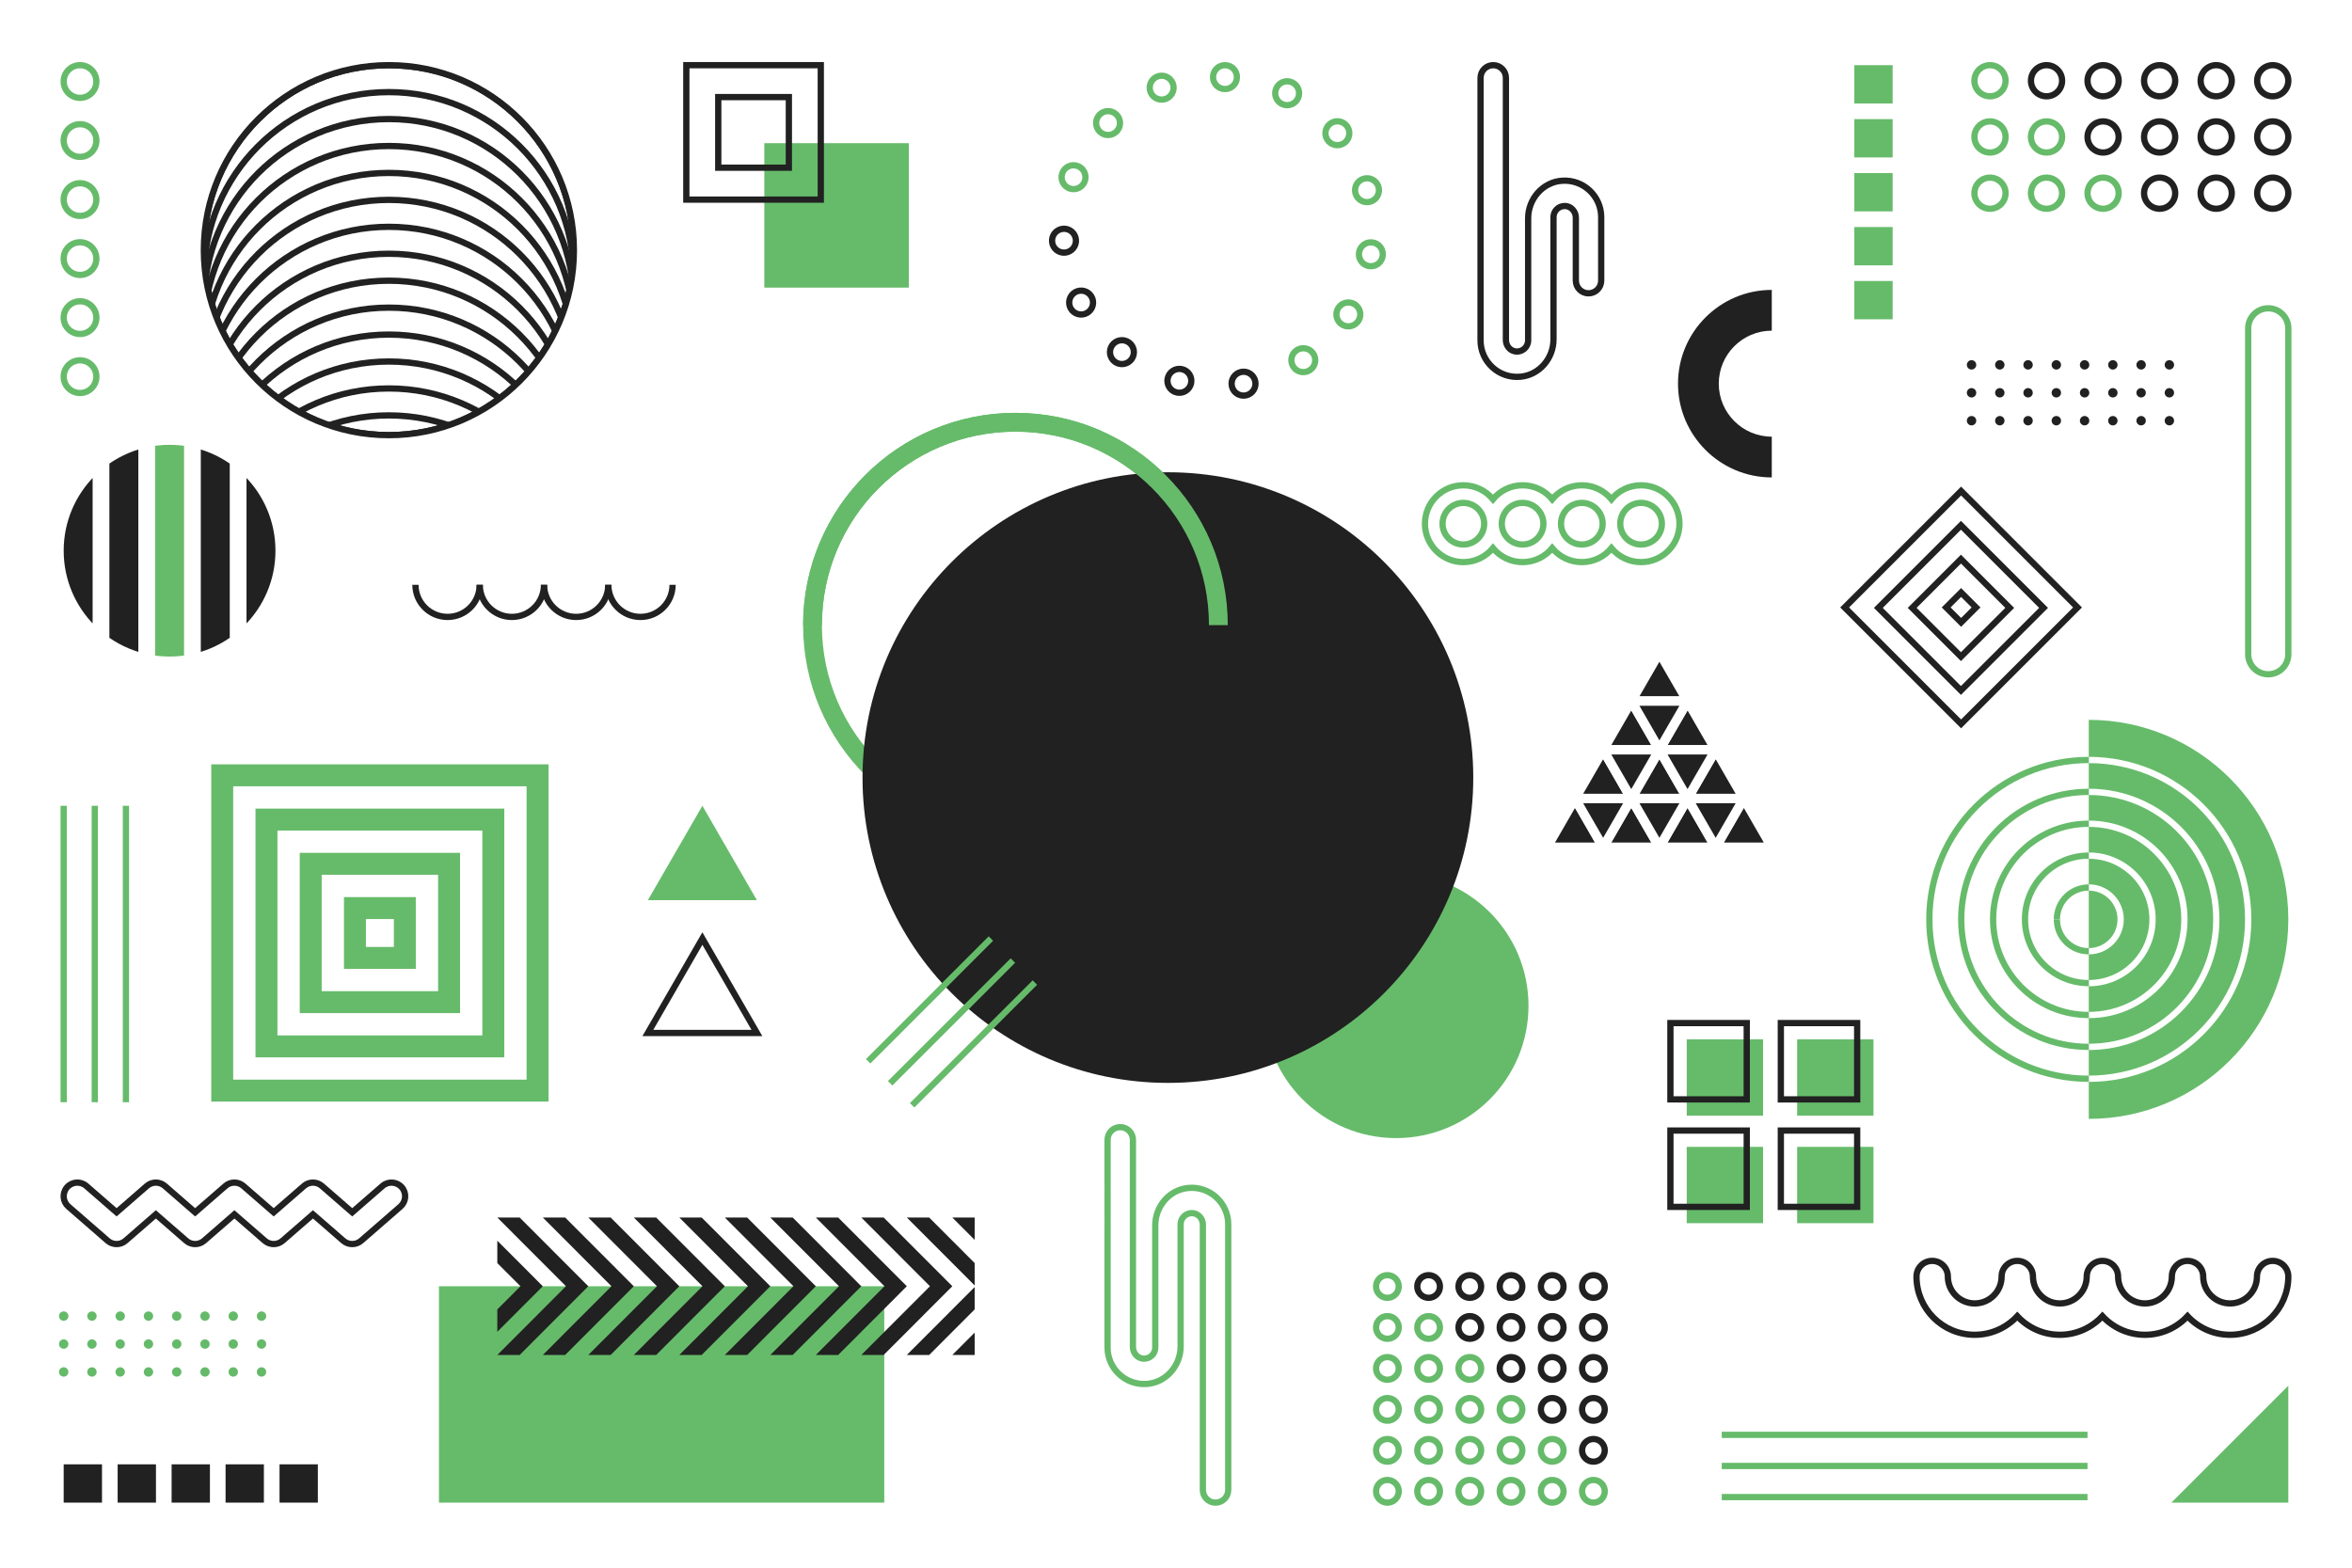 <?xml version="1.0" encoding="utf-8"?>
<!-- Generator: Adobe Illustrator 27.5.0, SVG Export Plug-In . SVG Version: 6.00 Build 0)  -->
<svg version="1.1" id="BACKGROUND" xmlns="http://www.w3.org/2000/svg" xmlns:xlink="http://www.w3.org/1999/xlink" x="0px" y="0px"
	 viewBox="0 0 750 500" style="enable-background:new 0 0 750 500;" xml:space="preserve">
<g>
	<rect style="fill:#FFFFFF;" width="750" height="500"/>
	<g>
		<path style="fill:none;stroke:#212121;stroke-width:2;stroke-miterlimit:10;" d="M37.183,396.783c-1.02,0-2.04-0.357-2.86-1.07
			l-12.52-10.893c-1.816-1.579-2.007-4.332-0.427-6.147c1.58-1.815,4.332-2.006,6.147-0.427l9.66,8.405l9.661-8.405
			c1.64-1.426,4.08-1.426,5.72,0l9.662,8.405l9.663-8.405c1.64-1.426,4.08-1.426,5.719,0l9.663,8.406l9.663-8.406
			c1.639-1.426,4.079-1.427,5.719,0l9.665,8.406l9.665-8.406c1.815-1.579,4.568-1.388,6.147,0.428
			c1.579,1.815,1.388,4.568-0.428,6.147l-12.524,10.893c-1.64,1.426-4.08,1.426-5.719,0l-9.664-8.406l-9.663,8.406
			c-1.64,1.426-4.08,1.426-5.719,0l-9.663-8.405l-9.663,8.405c-1.64,1.427-4.08,1.427-5.72,0l-9.662-8.405l-9.661,8.405
			C39.224,396.426,38.203,396.783,37.183,396.783z"/>
	</g>
	<path style="fill:none;stroke:#66BB6A;stroke-width:2;stroke-miterlimit:10;" d="M523.299,154.776
		c-3.797,0-7.195,1.736-9.444,4.456c-2.249-2.72-5.648-4.456-9.444-4.456c-3.797,0-7.195,1.736-9.444,4.456
		c-2.249-2.72-5.647-4.456-9.444-4.456c-3.797,0-7.195,1.736-9.444,4.456c-2.249-2.72-5.648-4.456-9.444-4.456
		c-6.755,0-12.251,5.496-12.251,12.251s5.496,12.251,12.251,12.251c3.797,0,7.195-1.736,9.444-4.456
		c2.249,2.72,5.648,4.456,9.444,4.456c3.797,0,7.195-1.736,9.444-4.456c2.249,2.72,5.648,4.456,9.444,4.456
		c3.797,0,7.195-1.736,9.444-4.456c2.249,2.72,5.647,4.456,9.444,4.456c6.755,0,12.251-5.496,12.251-12.251
		S530.055,154.776,523.299,154.776z M466.634,173.665c-3.66,0-6.638-2.978-6.638-6.638c0-3.66,2.978-6.638,6.638-6.638
		s6.638,2.978,6.638,6.638C473.272,170.687,470.294,173.665,466.634,173.665z M485.523,173.665c-3.66,0-6.638-2.978-6.638-6.638
		c0-3.66,2.978-6.638,6.638-6.638c3.66,0,6.638,2.978,6.638,6.638C492.16,170.687,489.183,173.665,485.523,173.665z
		 M504.411,173.665c-3.66,0-6.638-2.978-6.638-6.638c0-3.66,2.978-6.638,6.638-6.638c3.66,0,6.638,2.978,6.638,6.638
		C511.049,170.687,508.071,173.665,504.411,173.665z M523.299,173.665c-3.66,0-6.638-2.978-6.638-6.638
		c0-3.66,2.978-6.638,6.638-6.638c3.66,0,6.638,2.978,6.638,6.638C529.937,170.687,526.96,173.665,523.299,173.665z"/>
	<g>
		<g>
			<defs>
				<circle id="SVGID_1_" cx="124.003" cy="79.785" r="59"/>
			</defs>
			<clipPath id="SVGID_00000172399963230478114860000011059788981667474820_">
				<use xlink:href="#SVGID_1_"  style="overflow:visible;"/>
			</clipPath>
			<g style="clip-path:url(#SVGID_00000172399963230478114860000011059788981667474820_);">
				
					<circle style="fill:none;stroke:#212121;stroke-width:2;stroke-linecap:round;stroke-linejoin:round;stroke-miterlimit:10;" cx="124.003" cy="79.785" r="59"/>
				
					<circle style="fill:none;stroke:#212121;stroke-width:2;stroke-linecap:round;stroke-linejoin:round;stroke-miterlimit:10;" cx="124.003" cy="88.377" r="59"/>
				
					<circle style="fill:none;stroke:#212121;stroke-width:2;stroke-linecap:round;stroke-linejoin:round;stroke-miterlimit:10;" cx="124.003" cy="96.969" r="59"/>
				
					<circle style="fill:none;stroke:#212121;stroke-width:2;stroke-linecap:round;stroke-linejoin:round;stroke-miterlimit:10;" cx="124.003" cy="105.562" r="59"/>
				
					<circle style="fill:none;stroke:#212121;stroke-width:2;stroke-linecap:round;stroke-linejoin:round;stroke-miterlimit:10;" cx="124.003" cy="114.154" r="59"/>
				
					<circle style="fill:none;stroke:#212121;stroke-width:2;stroke-linecap:round;stroke-linejoin:round;stroke-miterlimit:10;" cx="124.003" cy="122.746" r="59"/>
				
					<circle style="fill:none;stroke:#212121;stroke-width:2;stroke-linecap:round;stroke-linejoin:round;stroke-miterlimit:10;" cx="124.003" cy="131.338" r="59"/>
				
					<circle style="fill:none;stroke:#212121;stroke-width:2;stroke-linecap:round;stroke-linejoin:round;stroke-miterlimit:10;" cx="124.003" cy="139.93" r="59"/>
				
					<circle style="fill:none;stroke:#212121;stroke-width:2;stroke-linecap:round;stroke-linejoin:round;stroke-miterlimit:10;" cx="124.003" cy="148.523" r="59"/>
				
					<circle style="fill:none;stroke:#212121;stroke-width:2;stroke-linecap:round;stroke-linejoin:round;stroke-miterlimit:10;" cx="124.003" cy="157.115" r="59"/>
				
					<circle style="fill:none;stroke:#212121;stroke-width:2;stroke-linecap:round;stroke-linejoin:round;stroke-miterlimit:10;" cx="124.003" cy="165.707" r="59"/>
				
					<circle style="fill:none;stroke:#212121;stroke-width:2;stroke-linecap:round;stroke-linejoin:round;stroke-miterlimit:10;" cx="124.003" cy="174.299" r="59"/>
				
					<circle style="fill:none;stroke:#212121;stroke-width:2;stroke-linecap:round;stroke-linejoin:round;stroke-miterlimit:10;" cx="124.003" cy="182.891" r="59"/>
				
					<circle style="fill:none;stroke:#212121;stroke-width:2;stroke-linecap:round;stroke-linejoin:round;stroke-miterlimit:10;" cx="124.003" cy="191.483" r="59"/>
			</g>
		</g>
		
			<circle style="fill:none;stroke:#212121;stroke-width:2;stroke-linecap:round;stroke-linejoin:round;stroke-miterlimit:10;" cx="124.003" cy="79.785" r="59"/>
	</g>
	<g>
		<path style="fill:#66BB6A;" d="M666.06,229.59v127.268c35.144,0,63.634-28.49,63.634-63.634S701.204,229.59,666.06,229.59z"/>
		<g>
			<g>
				<path style="fill:none;stroke:#FFFFFF;stroke-width:2;stroke-miterlimit:10;" d="M666.06,344.06
					c28.099,0,50.836-22.737,50.836-50.836s-22.737-50.836-50.836-50.836"/>
				<path style="fill:none;stroke:#66BB6A;stroke-width:2;stroke-miterlimit:10;" d="M666.06,242.387
					c-28.099,0-50.836,22.737-50.836,50.836s22.737,50.836,50.836,50.836"/>
				<path style="fill:none;stroke:#FFFFFF;stroke-width:2;stroke-miterlimit:10;" d="M666.06,252.555
					c22.479,0,40.669,18.19,40.669,40.669c0,22.479-18.19,40.669-40.669,40.669"/>
				<path style="fill:none;stroke:#66BB6A;stroke-width:2;stroke-miterlimit:10;" d="M666.06,333.893
					c-22.479,0-40.669-18.19-40.669-40.669c0-22.479,18.19-40.669,40.669-40.669"/>
				<path style="fill:none;stroke:#FFFFFF;stroke-width:2;stroke-miterlimit:10;" d="M666.06,323.725
					c16.859,0,30.502-13.642,30.502-30.502s-13.642-30.502-30.502-30.502"/>
				<path style="fill:none;stroke:#66BB6A;stroke-width:2;stroke-miterlimit:10;" d="M666.06,262.722
					c-16.859,0-30.502,13.642-30.502,30.502s13.642,30.502,30.502,30.502"/>
				<path style="fill:none;stroke:#FFFFFF;stroke-width:2;stroke-miterlimit:10;" d="M666.06,272.889
					c11.24,0,20.334,9.095,20.334,20.335s-9.095,20.335-20.334,20.335"/>
				<path style="fill:none;stroke:#66BB6A;stroke-width:2;stroke-miterlimit:10;" d="M666.06,313.558
					c-11.24,0-20.335-9.095-20.335-20.335s9.095-20.335,20.335-20.335"/>
				<path style="fill:none;stroke:#FFFFFF;stroke-width:2;stroke-miterlimit:10;" d="M666.06,303.391
					c5.62,0,10.167-4.547,10.167-10.167c0-5.62-4.547-10.167-10.167-10.167"/>
				<path style="fill:none;stroke:#66BB6A;stroke-width:2;stroke-miterlimit:10;" d="M655.893,293.224
					c0,5.62,4.547,10.167,10.167,10.167"/>
				<path style="fill:none;stroke:#66BB6A;stroke-width:2;stroke-miterlimit:10;" d="M666.06,283.056
					c-5.62,0-10.167,4.548-10.167,10.167"/>
			</g>
		</g>
	</g>
	<g>
		<circle style="fill:#66BB6A;" cx="445.193" cy="320.778" r="42.209"/>
		<circle style="fill:none;stroke:#66BB6A;stroke-width:6;stroke-miterlimit:10;" cx="323.798" cy="199.383" r="64.712"/>
		<circle style="fill:#212121;" cx="372.415" cy="248" r="97.378"/>
		<path style="fill:none;stroke:#66BB6A;stroke-width:6;stroke-miterlimit:10;" d="M259.086,199.383
			c0-35.739,28.972-64.712,64.712-64.712s64.712,28.972,64.712,64.712"/>
	</g>
	<g>
		<g>
			<path style="fill:none;stroke:#66BB6A;stroke-width:2;stroke-miterlimit:10;" d="M413.924,31.285
				c-0.856,1.922-3.108,2.786-5.03,1.931c-1.922-0.856-2.786-3.108-1.931-5.03c0.856-1.922,3.108-2.786,5.03-1.931
				C413.915,27.111,414.78,29.362,413.924,31.285z"/>
		</g>
		<g>
			<path style="fill:none;stroke:#66BB6A;stroke-width:2;stroke-miterlimit:10;" d="M429.01,45.324
				c-1.564,1.408-3.972,1.282-5.38-0.282c-1.408-1.564-1.282-3.972,0.282-5.38c1.564-1.408,3.973-1.282,5.38,0.282
				C430.7,41.508,430.574,43.916,429.01,45.324z"/>
		</g>
		<g>
			<path style="fill:none;stroke:#66BB6A;stroke-width:2;stroke-miterlimit:10;" d="M437.082,64.286
				c-2.001,0.65-4.15-0.445-4.8-2.446c-0.65-2.001,0.445-4.15,2.446-4.8c2.001-0.65,4.15,0.445,4.8,2.446
				C440.178,61.487,439.083,63.636,437.082,64.286z"/>
		</g>
		<g>
			<path style="fill:none;stroke:#66BB6A;stroke-width:2;stroke-miterlimit:10;" d="M436.743,84.892
				c-2.092-0.22-3.611-2.094-3.391-4.187c0.22-2.092,2.095-3.611,4.187-3.391c2.092,0.22,3.611,2.095,3.391,4.187
				C440.71,83.594,438.836,85.112,436.743,84.892z"/>
		</g>
		<g>
			<path style="fill:none;stroke:#66BB6A;stroke-width:2;stroke-miterlimit:10;" d="M428.052,103.578
				c-1.822-1.052-2.447-3.382-1.394-5.204c1.052-1.822,3.382-2.446,5.204-1.394c1.822,1.052,2.447,3.382,1.395,5.204
				C432.204,104.006,429.875,104.631,428.052,103.578z"/>
		</g>
		<g>
			<path style="fill:none;stroke:#66BB6A;stroke-width:2;stroke-miterlimit:10;" d="M412.513,117.115
				c-1.237-1.702-0.859-4.085,0.843-5.321c1.702-1.237,4.085-0.859,5.321,0.843c1.237,1.702,0.859,4.085-0.843,5.321
				C416.132,119.194,413.749,118.817,412.513,117.115z"/>
		</g>
		<g>
			<path style="fill:none;stroke:#212121;stroke-width:2;stroke-miterlimit:10;" d="M392.811,123.16
				c-0.438-2.058,0.876-4.081,2.934-4.518c2.058-0.438,4.081,0.876,4.519,2.934c0.437,2.058-0.876,4.081-2.934,4.519
				C395.271,126.532,393.248,125.218,392.811,123.16z"/>
		</g>
		<g>
			<path style="fill:none;stroke:#212121;stroke-width:2;stroke-miterlimit:10;" d="M372.353,120.669
				c0.438-2.058,2.461-3.372,4.518-2.934c2.058,0.437,3.372,2.46,2.934,4.519c-0.437,2.058-2.46,3.372-4.518,2.934
				C373.23,124.75,371.916,122.727,372.353,120.669z"/>
		</g>
		<g>
			<path style="fill:none;stroke:#212121;stroke-width:2;stroke-miterlimit:10;" d="M354.678,110.073
				c1.237-1.702,3.619-2.079,5.321-0.843c1.702,1.237,2.08,3.619,0.843,5.321c-1.237,1.702-3.619,2.079-5.321,0.843
				C353.818,114.158,353.441,111.775,354.678,110.073z"/>
		</g>
		<g>
			<path style="fill:none;stroke:#212121;stroke-width:2;stroke-miterlimit:10;" d="M342.84,93.203
				c1.822-1.052,4.152-0.428,5.204,1.394s0.428,4.152-1.394,5.204c-1.822,1.052-4.152,0.428-5.204-1.395
				C340.394,96.585,341.018,94.255,342.84,93.203z"/>
		</g>
		<g>
			<path style="fill:none;stroke:#212121;stroke-width:2;stroke-miterlimit:10;" d="M338.887,72.978
				c2.092-0.22,3.967,1.298,4.187,3.391c0.22,2.092-1.298,3.967-3.391,4.187c-2.092,0.22-3.967-1.298-4.187-3.391
				C335.277,75.072,336.795,73.197,338.887,72.978z"/>
		</g>
		<g>
			<path style="fill:none;stroke:#66BB6A;stroke-width:2;stroke-miterlimit:10;" d="M343.503,52.893
				c2.001,0.65,3.096,2.799,2.446,4.8c-0.65,2.001-2.799,3.096-4.8,2.446c-2.001-0.65-3.096-2.799-2.446-4.8
				C339.353,53.337,341.502,52.242,343.503,52.893z"/>
		</g>
		<g>
			<path style="fill:none;stroke:#66BB6A;stroke-width:2;stroke-miterlimit:10;" d="M355.889,36.421
				c1.564,1.408,1.69,3.817,0.282,5.38c-1.408,1.564-3.817,1.69-5.38,0.282s-1.69-3.817-0.282-5.38
				C351.916,35.14,354.325,35.013,355.889,36.421z"/>
		</g>
		<g>
			<path style="fill:none;stroke:#66BB6A;stroke-width:2;stroke-miterlimit:10;" d="M373.903,26.412
				c0.856,1.922-0.009,4.174-1.931,5.03c-1.922,0.856-4.174-0.009-5.03-1.931c-0.856-1.922,0.009-4.174,1.931-5.03
				C370.795,23.625,373.047,24.49,373.903,26.412z"/>
		</g>
		<g>
			<path style="fill:none;stroke:#66BB6A;stroke-width:2;stroke-miterlimit:10;" d="M394.431,24.595c0,2.104-1.706,3.81-3.81,3.81
				c-2.104,0-3.81-1.706-3.81-3.81c0-2.104,1.706-3.81,3.81-3.81C392.726,20.785,394.431,22.491,394.431,24.595z"/>
		</g>
	</g>
	<g>
		
			<rect x="70.861" y="247.286" transform="matrix(-1.836970e-16 1 -1 -1.836970e-16 418.703 176.425)" style="fill:none;stroke:#66BB6A;stroke-width:7;stroke-miterlimit:10;" width="100.556" height="100.556"/>
		
			<rect x="84.97" y="261.395" style="fill:none;stroke:#66BB6A;stroke-width:7;stroke-miterlimit:10;" width="72.339" height="72.339"/>
		
			<rect x="99.078" y="275.503" style="fill:none;stroke:#66BB6A;stroke-width:7;stroke-miterlimit:10;" width="44.122" height="44.122"/>
		
			<rect x="113.187" y="289.612" transform="matrix(-1.836970e-16 1 -1 -1.836970e-16 418.703 176.425)" style="fill:none;stroke:#66BB6A;stroke-width:7;stroke-miterlimit:10;" width="15.905" height="15.905"/>
	</g>
	<g>
		
			<rect x="599.131" y="167.57" transform="matrix(0.707 0.707 -0.707 0.707 320.232 -385.447)" style="fill:none;stroke:#212121;stroke-width:2;stroke-miterlimit:10;" width="52.52" height="52.52"/>
		
			<rect x="606.761" y="175.2" transform="matrix(0.707 -0.707 0.707 0.707 46.114 498.99)" style="fill:none;stroke:#212121;stroke-width:2;stroke-miterlimit:10;" width="37.26" height="37.26"/>
		
			<rect x="614.391" y="182.83" transform="matrix(0.707 -0.707 0.707 0.707 46.114 498.99)" style="fill:none;stroke:#212121;stroke-width:2;stroke-miterlimit:10;" width="22" height="22"/>
		
			<rect x="622.021" y="190.46" transform="matrix(0.707 0.707 -0.707 0.707 320.237 -385.45)" style="fill:none;stroke:#212121;stroke-width:2;stroke-miterlimit:10;" width="6.74" height="6.74"/>
	</g>
	<g>
		<rect x="139.974" y="410.236" style="fill:#66BB6A;" width="142" height="69.017"/>
		<g>
			<defs>
				
					<rect id="SVGID_00000130607664657990351760000015954868599664509355_" x="158.58" y="388.314" width="152.218" height="43.845"/>
			</defs>
			<clipPath id="SVGID_00000170270354189870314220000004852588969267081630_">
				<use xlink:href="#SVGID_00000130607664657990351760000015954868599664509355_"  style="overflow:visible;"/>
			</clipPath>
			<g style="clip-path:url(#SVGID_00000170270354189870314220000004852588969267081630_);">
				<polygon style="fill:#212121;" points="151.198,432.159 147.634,432.159 144.071,432.159 165.962,410.236 144.071,388.314 
					147.634,388.314 151.198,388.314 173.089,410.236 				"/>
				<polygon style="fill:#212121;" points="165.707,432.159 162.143,432.159 158.58,432.159 180.471,410.236 158.58,388.314 
					162.143,388.314 165.707,388.314 187.598,410.236 				"/>
				<polygon style="fill:#212121;" points="180.216,432.159 176.652,432.159 173.089,432.159 194.98,410.236 173.089,388.314 
					176.652,388.314 180.216,388.314 202.107,410.236 				"/>
				<polygon style="fill:#212121;" points="194.725,432.159 191.161,432.159 187.598,432.159 209.489,410.236 187.598,388.314 
					191.161,388.314 194.725,388.314 216.616,410.236 				"/>
				<polygon style="fill:#212121;" points="209.234,432.159 205.671,432.159 202.107,432.159 223.998,410.236 202.107,388.314 
					205.671,388.314 209.234,388.314 231.125,410.236 				"/>
				<polygon style="fill:#212121;" points="223.743,432.159 220.18,432.159 216.616,432.159 238.507,410.236 216.616,388.314 
					220.18,388.314 223.743,388.314 245.634,410.236 				"/>
				<polygon style="fill:#212121;" points="238.252,432.159 234.689,432.159 231.125,432.159 253.016,410.236 231.125,388.314 
					234.689,388.314 238.252,388.314 260.143,410.236 				"/>
				<polygon style="fill:#212121;" points="252.761,432.159 249.198,432.159 245.634,432.159 267.525,410.236 245.634,388.314 
					249.198,388.314 252.761,388.314 274.652,410.236 				"/>
				<polygon style="fill:#212121;" points="267.271,432.159 263.707,432.159 260.143,432.159 282.034,410.236 260.143,388.314 
					263.707,388.314 267.271,388.314 289.161,410.236 				"/>
				<polygon style="fill:#212121;" points="281.78,432.159 278.216,432.159 274.652,432.159 296.543,410.236 274.652,388.314 
					278.216,388.314 281.78,388.314 303.671,410.236 				"/>
				<polygon style="fill:#212121;" points="296.289,432.159 292.725,432.159 289.161,432.159 311.052,410.236 289.161,388.314 
					292.725,388.314 296.289,388.314 318.18,410.236 				"/>
				<polygon style="fill:#212121;" points="310.798,432.159 307.234,432.159 303.671,432.159 325.561,410.236 303.671,388.314 
					307.234,388.314 310.798,388.314 332.689,410.236 				"/>
			</g>
		</g>
	</g>
	<g>
		<polygon style="fill:#212121;stroke:#FFFFFF;stroke-width:3;stroke-miterlimit:10;" points="520.177,223.599 529.148,208.06 
			538.12,223.599 		"/>
		<polygon style="fill:#212121;stroke:#FFFFFF;stroke-width:3;stroke-miterlimit:10;" points="529.148,239.138 538.12,223.599 
			547.091,239.138 		"/>
		<polygon style="fill:#212121;stroke:#FFFFFF;stroke-width:3;stroke-miterlimit:10;" points="511.205,239.138 520.177,223.599 
			529.148,239.138 		"/>
		<polygon style="fill:#212121;stroke:#FFFFFF;stroke-width:3;stroke-miterlimit:10;" points="538.12,223.599 529.148,239.138 
			520.177,223.599 		"/>
		<polygon style="fill:#212121;stroke:#FFFFFF;stroke-width:3;stroke-miterlimit:10;" points="520.177,254.677 529.148,239.138 
			538.12,254.677 		"/>
		<polygon style="fill:#212121;stroke:#FFFFFF;stroke-width:3;stroke-miterlimit:10;" points="502.234,254.677 511.205,239.138 
			520.177,254.677 		"/>
		<polygon style="fill:#212121;stroke:#FFFFFF;stroke-width:3;stroke-miterlimit:10;" points="529.148,239.138 520.177,254.677 
			511.205,239.138 		"/>
		<polygon style="fill:#212121;stroke:#FFFFFF;stroke-width:3;stroke-miterlimit:10;" points="538.12,254.677 547.091,239.138 
			556.063,254.677 		"/>
		<polygon style="fill:#212121;stroke:#FFFFFF;stroke-width:3;stroke-miterlimit:10;" points="547.091,239.138 538.12,254.677 
			529.148,239.138 		"/>
		<polygon style="fill:#212121;stroke:#FFFFFF;stroke-width:3;stroke-miterlimit:10;" points="511.205,270.216 520.177,254.677 
			529.148,270.216 		"/>
		<polygon style="fill:#212121;stroke:#FFFFFF;stroke-width:3;stroke-miterlimit:10;" points="493.263,270.216 502.234,254.677 
			511.205,270.216 		"/>
		<polygon style="fill:#212121;stroke:#FFFFFF;stroke-width:3;stroke-miterlimit:10;" points="520.177,254.677 511.205,270.216 
			502.234,254.677 		"/>
		<polygon style="fill:#212121;stroke:#FFFFFF;stroke-width:3;stroke-miterlimit:10;" points="529.148,270.216 538.12,254.677 
			547.091,270.216 		"/>
		<polygon style="fill:#212121;stroke:#FFFFFF;stroke-width:3;stroke-miterlimit:10;" points="538.12,254.677 529.148,270.216 
			520.177,254.677 		"/>
		<polygon style="fill:#212121;stroke:#FFFFFF;stroke-width:3;stroke-miterlimit:10;" points="547.091,270.216 556.063,254.677 
			565.034,270.216 		"/>
		<polygon style="fill:#212121;stroke:#FFFFFF;stroke-width:3;stroke-miterlimit:10;" points="556.063,254.677 547.091,270.216 
			538.12,254.677 		"/>
	</g>
	<g>
		<path style="fill:none;stroke:#66BB6A;stroke-width:2;stroke-miterlimit:10;" d="M446.031,410.315c0,1.998-1.62,3.617-3.617,3.617
			s-3.617-1.62-3.617-3.617c0-1.998,1.619-3.617,3.617-3.617S446.031,408.317,446.031,410.315z"/>
		<path style="fill:none;stroke:#212121;stroke-width:2;stroke-linecap:round;stroke-linejoin:round;stroke-miterlimit:10;" d="
			M459.169,410.315c0,1.998-1.62,3.617-3.617,3.617s-3.617-1.62-3.617-3.617c0-1.998,1.62-3.617,3.617-3.617
			S459.169,408.317,459.169,410.315z"/>
		<path style="fill:none;stroke:#212121;stroke-width:2;stroke-linecap:round;stroke-linejoin:round;stroke-miterlimit:10;" d="
			M472.308,410.315c0,1.998-1.62,3.617-3.617,3.617c-1.998,0-3.617-1.62-3.617-3.617c0-1.998,1.62-3.617,3.617-3.617
			C470.688,406.697,472.308,408.317,472.308,410.315z"/>
		<path style="fill:none;stroke:#212121;stroke-width:2;stroke-linecap:round;stroke-linejoin:round;stroke-miterlimit:10;" d="
			M485.446,410.315c0,1.998-1.62,3.617-3.617,3.617c-1.998,0-3.617-1.62-3.617-3.617c0-1.998,1.62-3.617,3.617-3.617
			C483.826,406.697,485.446,408.317,485.446,410.315z"/>
		<path style="fill:none;stroke:#212121;stroke-width:2;stroke-linecap:round;stroke-linejoin:round;stroke-miterlimit:10;" d="
			M498.584,410.315c0,1.998-1.62,3.617-3.617,3.617s-3.617-1.62-3.617-3.617c0-1.998,1.62-3.617,3.617-3.617
			S498.584,408.317,498.584,410.315z"/>
		<path style="fill:none;stroke:#212121;stroke-width:2;stroke-linecap:round;stroke-linejoin:round;stroke-miterlimit:10;" d="
			M511.723,410.315c0,1.998-1.62,3.617-3.617,3.617s-3.617-1.62-3.617-3.617c0-1.998,1.62-3.617,3.617-3.617
			S511.723,408.317,511.723,410.315z"/>
		<path style="fill:none;stroke:#66BB6A;stroke-width:2;stroke-miterlimit:10;" d="M446.031,423.379c0,1.998-1.62,3.617-3.617,3.617
			s-3.617-1.62-3.617-3.617s1.619-3.617,3.617-3.617S446.031,421.381,446.031,423.379z"/>
		<path style="fill:none;stroke:#66BB6A;stroke-width:2;stroke-miterlimit:10;" d="M459.169,423.379c0,1.998-1.62,3.617-3.617,3.617
			s-3.617-1.62-3.617-3.617s1.62-3.617,3.617-3.617S459.169,421.381,459.169,423.379z"/>
		<path style="fill:none;stroke:#212121;stroke-width:2;stroke-linecap:round;stroke-linejoin:round;stroke-miterlimit:10;" d="
			M472.308,423.379c0,1.998-1.62,3.617-3.617,3.617c-1.998,0-3.617-1.62-3.617-3.617s1.62-3.617,3.617-3.617
			C470.688,419.762,472.308,421.381,472.308,423.379z"/>
		<path style="fill:none;stroke:#212121;stroke-width:2;stroke-linecap:round;stroke-linejoin:round;stroke-miterlimit:10;" d="
			M485.446,423.379c0,1.998-1.62,3.617-3.617,3.617c-1.998,0-3.617-1.62-3.617-3.617s1.62-3.617,3.617-3.617
			C483.826,419.762,485.446,421.381,485.446,423.379z"/>
		<path style="fill:none;stroke:#212121;stroke-width:2;stroke-linecap:round;stroke-linejoin:round;stroke-miterlimit:10;" d="
			M498.584,423.379c0,1.998-1.62,3.617-3.617,3.617s-3.617-1.62-3.617-3.617s1.62-3.617,3.617-3.617
			S498.584,421.381,498.584,423.379z"/>
		<path style="fill:none;stroke:#212121;stroke-width:2;stroke-linecap:round;stroke-linejoin:round;stroke-miterlimit:10;" d="
			M511.723,423.379c0,1.998-1.62,3.617-3.617,3.617s-3.617-1.62-3.617-3.617s1.62-3.617,3.617-3.617
			S511.723,421.381,511.723,423.379z"/>
		<path style="fill:none;stroke:#66BB6A;stroke-width:2;stroke-miterlimit:10;" d="M446.031,436.443c0,1.998-1.62,3.617-3.617,3.617
			s-3.617-1.62-3.617-3.617s1.619-3.617,3.617-3.617S446.031,434.445,446.031,436.443z"/>
		<path style="fill:none;stroke:#66BB6A;stroke-width:2;stroke-miterlimit:10;" d="M459.169,436.443c0,1.998-1.62,3.617-3.617,3.617
			s-3.617-1.62-3.617-3.617s1.62-3.617,3.617-3.617S459.169,434.445,459.169,436.443z"/>
		<path style="fill:none;stroke:#66BB6A;stroke-width:2;stroke-miterlimit:10;" d="M472.308,436.443c0,1.998-1.62,3.617-3.617,3.617
			c-1.998,0-3.617-1.62-3.617-3.617s1.62-3.617,3.617-3.617C470.688,432.826,472.308,434.445,472.308,436.443z"/>
		<path style="fill:none;stroke:#212121;stroke-width:2;stroke-linecap:round;stroke-linejoin:round;stroke-miterlimit:10;" d="
			M485.446,436.443c0,1.998-1.62,3.617-3.617,3.617c-1.998,0-3.617-1.62-3.617-3.617s1.62-3.617,3.617-3.617
			C483.826,432.826,485.446,434.445,485.446,436.443z"/>
		<path style="fill:none;stroke:#212121;stroke-width:2;stroke-linecap:round;stroke-linejoin:round;stroke-miterlimit:10;" d="
			M498.584,436.443c0,1.998-1.62,3.617-3.617,3.617s-3.617-1.62-3.617-3.617s1.62-3.617,3.617-3.617
			S498.584,434.445,498.584,436.443z"/>
		<path style="fill:none;stroke:#212121;stroke-width:2;stroke-linecap:round;stroke-linejoin:round;stroke-miterlimit:10;" d="
			M511.723,436.443c0,1.998-1.62,3.617-3.617,3.617s-3.617-1.62-3.617-3.617s1.62-3.617,3.617-3.617
			S511.723,434.445,511.723,436.443z"/>
		<path style="fill:none;stroke:#66BB6A;stroke-width:2;stroke-miterlimit:10;" d="M446.031,449.508c0,1.998-1.62,3.617-3.617,3.617
			s-3.617-1.619-3.617-3.617s1.619-3.617,3.617-3.617S446.031,447.51,446.031,449.508z"/>
		<path style="fill:none;stroke:#66BB6A;stroke-width:2;stroke-miterlimit:10;" d="M459.169,449.508c0,1.998-1.62,3.617-3.617,3.617
			s-3.617-1.619-3.617-3.617s1.62-3.617,3.617-3.617S459.169,447.51,459.169,449.508z"/>
		<path style="fill:none;stroke:#66BB6A;stroke-width:2;stroke-miterlimit:10;" d="M472.308,449.508c0,1.998-1.62,3.617-3.617,3.617
			c-1.998,0-3.617-1.619-3.617-3.617s1.62-3.617,3.617-3.617C470.688,445.89,472.308,447.51,472.308,449.508z"/>
		<path style="fill:none;stroke:#66BB6A;stroke-width:2;stroke-miterlimit:10;" d="M485.446,449.508c0,1.998-1.62,3.617-3.617,3.617
			c-1.998,0-3.617-1.619-3.617-3.617s1.62-3.617,3.617-3.617C483.826,445.89,485.446,447.51,485.446,449.508z"/>
		<path style="fill:none;stroke:#212121;stroke-width:2;stroke-linecap:round;stroke-linejoin:round;stroke-miterlimit:10;" d="
			M498.584,449.508c0,1.998-1.62,3.617-3.617,3.617s-3.617-1.619-3.617-3.617s1.62-3.617,3.617-3.617
			S498.584,447.51,498.584,449.508z"/>
		<path style="fill:none;stroke:#212121;stroke-width:2;stroke-linecap:round;stroke-linejoin:round;stroke-miterlimit:10;" d="
			M511.723,449.508c0,1.998-1.62,3.617-3.617,3.617s-3.617-1.619-3.617-3.617s1.62-3.617,3.617-3.617
			S511.723,447.51,511.723,449.508z"/>
		<path style="fill:none;stroke:#66BB6A;stroke-width:2;stroke-miterlimit:10;" d="M446.031,462.572c0,1.998-1.62,3.617-3.617,3.617
			s-3.617-1.619-3.617-3.617c0-1.998,1.619-3.617,3.617-3.617S446.031,460.574,446.031,462.572z"/>
		<path style="fill:none;stroke:#66BB6A;stroke-width:2;stroke-miterlimit:10;" d="M459.169,462.572c0,1.998-1.62,3.617-3.617,3.617
			s-3.617-1.619-3.617-3.617c0-1.998,1.62-3.617,3.617-3.617S459.169,460.574,459.169,462.572z"/>
		<path style="fill:none;stroke:#66BB6A;stroke-width:2;stroke-miterlimit:10;" d="M472.308,462.572c0,1.998-1.62,3.617-3.617,3.617
			c-1.998,0-3.617-1.619-3.617-3.617c0-1.998,1.62-3.617,3.617-3.617C470.688,458.954,472.308,460.574,472.308,462.572z"/>
		<path style="fill:none;stroke:#66BB6A;stroke-width:2;stroke-miterlimit:10;" d="M485.446,462.572c0,1.998-1.62,3.617-3.617,3.617
			c-1.998,0-3.617-1.619-3.617-3.617c0-1.998,1.62-3.617,3.617-3.617C483.826,458.954,485.446,460.574,485.446,462.572z"/>
		<path style="fill:none;stroke:#66BB6A;stroke-width:2;stroke-miterlimit:10;" d="M498.584,462.572c0,1.998-1.62,3.617-3.617,3.617
			s-3.617-1.619-3.617-3.617c0-1.998,1.62-3.617,3.617-3.617S498.584,460.574,498.584,462.572z"/>
		<path style="fill:none;stroke:#212121;stroke-width:2;stroke-linecap:round;stroke-linejoin:round;stroke-miterlimit:10;" d="
			M511.723,462.572c0,1.998-1.62,3.617-3.617,3.617s-3.617-1.619-3.617-3.617c0-1.998,1.62-3.617,3.617-3.617
			S511.723,460.574,511.723,462.572z"/>
		<path style="fill:none;stroke:#66BB6A;stroke-width:2;stroke-miterlimit:10;" d="M446.031,475.636c0,1.998-1.62,3.617-3.617,3.617
			s-3.617-1.62-3.617-3.617c0-1.998,1.619-3.617,3.617-3.617S446.031,473.638,446.031,475.636z"/>
		<path style="fill:none;stroke:#66BB6A;stroke-width:2;stroke-miterlimit:10;" d="M459.169,475.636c0,1.998-1.62,3.617-3.617,3.617
			s-3.617-1.62-3.617-3.617c0-1.998,1.62-3.617,3.617-3.617S459.169,473.638,459.169,475.636z"/>
		<path style="fill:none;stroke:#66BB6A;stroke-width:2;stroke-miterlimit:10;" d="M472.308,475.636c0,1.998-1.62,3.617-3.617,3.617
			c-1.998,0-3.617-1.62-3.617-3.617c0-1.998,1.62-3.617,3.617-3.617C470.688,472.019,472.308,473.638,472.308,475.636z"/>
		<path style="fill:none;stroke:#66BB6A;stroke-width:2;stroke-miterlimit:10;" d="M485.446,475.636c0,1.998-1.62,3.617-3.617,3.617
			c-1.998,0-3.617-1.62-3.617-3.617c0-1.998,1.62-3.617,3.617-3.617C483.826,472.019,485.446,473.638,485.446,475.636z"/>
		<path style="fill:none;stroke:#66BB6A;stroke-width:2;stroke-miterlimit:10;" d="M498.584,475.636c0,1.998-1.62,3.617-3.617,3.617
			s-3.617-1.62-3.617-3.617c0-1.998,1.62-3.617,3.617-3.617S498.584,473.638,498.584,475.636z"/>
		<path style="fill:none;stroke:#66BB6A;stroke-width:2;stroke-miterlimit:10;" d="M511.723,475.636c0,1.998-1.62,3.617-3.617,3.617
			s-3.617-1.62-3.617-3.617c0-1.998,1.62-3.617,3.617-3.617S511.723,473.638,511.723,475.636z"/>
	</g>
	<g>
		<path style="fill:none;stroke:#66BB6A;stroke-width:2;stroke-miterlimit:10;" d="M639.527,25.75c0,2.742-2.223,4.965-4.965,4.965
			s-4.965-2.223-4.965-4.965c0-2.742,2.223-4.965,4.965-4.965S639.527,23.008,639.527,25.75z"/>
		<path style="fill:none;stroke:#212121;stroke-width:2;stroke-linecap:round;stroke-linejoin:round;stroke-miterlimit:10;" d="
			M657.56,25.75c0,2.742-2.223,4.965-4.965,4.965s-4.965-2.223-4.965-4.965c0-2.742,2.223-4.965,4.965-4.965
			S657.56,23.008,657.56,25.75z"/>
		<path style="fill:none;stroke:#212121;stroke-width:2;stroke-linecap:round;stroke-linejoin:round;stroke-miterlimit:10;" d="
			M675.594,25.75c0,2.742-2.223,4.965-4.965,4.965c-2.742,0-4.965-2.223-4.965-4.965c0-2.742,2.223-4.965,4.965-4.965
			C673.371,20.785,675.594,23.008,675.594,25.75z"/>
		<path style="fill:none;stroke:#212121;stroke-width:2;stroke-linecap:round;stroke-linejoin:round;stroke-miterlimit:10;" d="
			M693.627,25.75c0,2.742-2.223,4.965-4.965,4.965c-2.742,0-4.965-2.223-4.965-4.965c0-2.742,2.223-4.965,4.965-4.965
			C691.404,20.785,693.627,23.008,693.627,25.75z"/>
		<path style="fill:none;stroke:#212121;stroke-width:2;stroke-linecap:round;stroke-linejoin:round;stroke-miterlimit:10;" d="
			M711.661,25.75c0,2.742-2.223,4.965-4.965,4.965s-4.965-2.223-4.965-4.965c0-2.742,2.223-4.965,4.965-4.965
			S711.661,23.008,711.661,25.75z"/>
		<path style="fill:none;stroke:#212121;stroke-width:2;stroke-linecap:round;stroke-linejoin:round;stroke-miterlimit:10;" d="
			M729.694,25.75c0,2.742-2.223,4.965-4.965,4.965c-2.742,0-4.965-2.223-4.965-4.965c0-2.742,2.223-4.965,4.965-4.965
			C727.471,20.785,729.694,23.008,729.694,25.75z"/>
		<path style="fill:none;stroke:#66BB6A;stroke-width:2;stroke-miterlimit:10;" d="M639.527,43.682c0,2.742-2.223,4.965-4.965,4.965
			s-4.965-2.223-4.965-4.965c0-2.742,2.223-4.965,4.965-4.965S639.527,40.94,639.527,43.682z"/>
		<path style="fill:none;stroke:#66BB6A;stroke-width:2;stroke-miterlimit:10;" d="M657.56,43.682c0,2.742-2.223,4.965-4.965,4.965
			s-4.965-2.223-4.965-4.965c0-2.742,2.223-4.965,4.965-4.965S657.56,40.94,657.56,43.682z"/>
		<path style="fill:none;stroke:#212121;stroke-width:2;stroke-linecap:round;stroke-linejoin:round;stroke-miterlimit:10;" d="
			M675.594,43.682c0,2.742-2.223,4.965-4.965,4.965c-2.742,0-4.965-2.223-4.965-4.965c0-2.742,2.223-4.965,4.965-4.965
			C673.371,38.717,675.594,40.94,675.594,43.682z"/>
		<path style="fill:none;stroke:#212121;stroke-width:2;stroke-linecap:round;stroke-linejoin:round;stroke-miterlimit:10;" d="
			M693.627,43.682c0,2.742-2.223,4.965-4.965,4.965c-2.742,0-4.965-2.223-4.965-4.965c0-2.742,2.223-4.965,4.965-4.965
			C691.404,38.717,693.627,40.94,693.627,43.682z"/>
		<path style="fill:none;stroke:#212121;stroke-width:2;stroke-linecap:round;stroke-linejoin:round;stroke-miterlimit:10;" d="
			M711.661,43.682c0,2.742-2.223,4.965-4.965,4.965s-4.965-2.223-4.965-4.965c0-2.742,2.223-4.965,4.965-4.965
			S711.661,40.94,711.661,43.682z"/>
		<path style="fill:none;stroke:#212121;stroke-width:2;stroke-linecap:round;stroke-linejoin:round;stroke-miterlimit:10;" d="
			M729.694,43.682c0,2.742-2.223,4.965-4.965,4.965c-2.742,0-4.965-2.223-4.965-4.965c0-2.742,2.223-4.965,4.965-4.965
			C727.471,38.717,729.694,40.94,729.694,43.682z"/>
		<path style="fill:none;stroke:#66BB6A;stroke-width:2;stroke-miterlimit:10;" d="M639.527,61.614c0,2.742-2.223,4.965-4.965,4.965
			s-4.965-2.223-4.965-4.965c0-2.742,2.223-4.965,4.965-4.965S639.527,58.872,639.527,61.614z"/>
		<path style="fill:none;stroke:#66BB6A;stroke-width:2;stroke-miterlimit:10;" d="M657.56,61.614c0,2.742-2.223,4.965-4.965,4.965
			s-4.965-2.223-4.965-4.965c0-2.742,2.223-4.965,4.965-4.965S657.56,58.872,657.56,61.614z"/>
		<path style="fill:none;stroke:#66BB6A;stroke-width:2;stroke-miterlimit:10;" d="M675.594,61.614c0,2.742-2.223,4.965-4.965,4.965
			c-2.742,0-4.965-2.223-4.965-4.965c0-2.742,2.223-4.965,4.965-4.965C673.371,56.649,675.594,58.872,675.594,61.614z"/>
		<path style="fill:none;stroke:#212121;stroke-width:2;stroke-linecap:round;stroke-linejoin:round;stroke-miterlimit:10;" d="
			M693.627,61.614c0,2.742-2.223,4.965-4.965,4.965c-2.742,0-4.965-2.223-4.965-4.965c0-2.742,2.223-4.965,4.965-4.965
			C691.404,56.649,693.627,58.872,693.627,61.614z"/>
		<path style="fill:none;stroke:#212121;stroke-width:2;stroke-linecap:round;stroke-linejoin:round;stroke-miterlimit:10;" d="
			M711.661,61.614c0,2.742-2.223,4.965-4.965,4.965s-4.965-2.223-4.965-4.965c0-2.742,2.223-4.965,4.965-4.965
			S711.661,58.872,711.661,61.614z"/>
		<path style="fill:none;stroke:#212121;stroke-width:2;stroke-linecap:round;stroke-linejoin:round;stroke-miterlimit:10;" d="
			M729.694,61.614c0,2.742-2.223,4.965-4.965,4.965c-2.742,0-4.965-2.223-4.965-4.965c0-2.742,2.223-4.965,4.965-4.965
			C727.471,56.649,729.694,58.872,729.694,61.614z"/>
	</g>
	<g>
		<path style="fill:none;stroke:#66BB6A;stroke-width:2;stroke-miterlimit:10;" d="M30.731,25.998c0,2.879-2.334,5.213-5.213,5.213
			c-2.879,0-5.213-2.334-5.213-5.213c0-2.879,2.334-5.213,5.213-5.213C28.397,20.785,30.731,23.119,30.731,25.998z"/>
		<path style="fill:none;stroke:#66BB6A;stroke-width:2;stroke-miterlimit:10;" d="M30.731,44.824c0,2.879-2.334,5.213-5.213,5.213
			c-2.879,0-5.213-2.334-5.213-5.213c0-2.879,2.334-5.213,5.213-5.213C28.397,39.611,30.731,41.945,30.731,44.824z"/>
		<path style="fill:none;stroke:#66BB6A;stroke-width:2;stroke-miterlimit:10;" d="M30.731,63.65c0,2.879-2.334,5.213-5.213,5.213
			c-2.879,0-5.213-2.334-5.213-5.213s2.334-5.213,5.213-5.213C28.397,58.437,30.731,60.771,30.731,63.65z"/>
		<path style="fill:none;stroke:#66BB6A;stroke-width:2;stroke-miterlimit:10;" d="M30.731,82.476c0,2.879-2.334,5.213-5.213,5.213
			c-2.879,0-5.213-2.334-5.213-5.213c0-2.879,2.334-5.213,5.213-5.213C28.397,77.263,30.731,79.597,30.731,82.476z"/>
		<circle style="fill:none;stroke:#66BB6A;stroke-width:2;stroke-miterlimit:10;" cx="25.519" cy="101.302" r="5.213"/>
		<path style="fill:none;stroke:#66BB6A;stroke-width:2;stroke-miterlimit:10;" d="M30.731,120.129c0,2.879-2.334,5.213-5.213,5.213
			c-2.879,0-5.213-2.334-5.213-5.213s2.334-5.213,5.213-5.213C28.397,114.916,30.731,117.25,30.731,120.129z"/>
	</g>
	<g>
		<path style="fill:#212121;" d="M564.981,152.272c-16.489,0-29.904-13.415-29.904-29.905c0-16.489,13.415-29.904,29.904-29.904v13
			c-9.321,0-16.904,7.583-16.904,16.904s7.583,16.905,16.904,16.905V152.272z"/>
	</g>
	<g>
		<path style="fill:none;stroke:#212121;stroke-width:2;stroke-miterlimit:10;" d="M152.974,186.512
			c0,5.661-4.589,10.25-10.25,10.25s-10.25-4.589-10.25-10.25"/>
		<path style="fill:none;stroke:#212121;stroke-width:2;stroke-miterlimit:10;" d="M173.474,186.512
			c0,5.661-4.589,10.25-10.25,10.25c-5.661,0-10.25-4.589-10.25-10.25"/>
		<path style="fill:none;stroke:#212121;stroke-width:2;stroke-miterlimit:10;" d="M193.974,186.512
			c0,5.661-4.589,10.25-10.25,10.25c-5.661,0-10.25-4.589-10.25-10.25"/>
		<path style="fill:none;stroke:#212121;stroke-width:2;stroke-miterlimit:10;" d="M214.474,186.512
			c0,5.661-4.589,10.25-10.25,10.25c-5.661,0-10.25-4.589-10.25-10.25"/>
	</g>
	<path style="fill:none;stroke:#212121;stroke-width:2;stroke-miterlimit:10;" d="M724.694,402.146c-2.762,0-5,2.238-5,5
		c0,4.727-3.845,8.571-8.571,8.571c-4.726,0-8.57-3.845-8.57-8.571c0-2.762-2.238-5-5-5c-2.762,0-5,2.238-5,5
		c0,4.727-3.845,8.571-8.571,8.571c-4.727,0-8.571-3.845-8.571-8.571c0-2.762-2.238-5-5-5c-2.762,0-5,2.238-5,5
		c0,4.727-3.845,8.571-8.57,8.571c-4.727,0-8.571-3.845-8.571-8.571c0-2.762-2.238-5-5-5c-2.762,0-5,2.238-5,5
		c0,4.727-3.845,8.571-8.571,8.571c-4.726,0-8.57-3.845-8.57-8.571c0-2.762-2.238-5-5-5c-2.762,0-5,2.238-5,5
		c0,10.24,8.331,18.571,18.57,18.571c5.358,0,10.179-2.294,13.571-5.936c3.393,3.641,8.213,5.936,13.571,5.936
		c5.357,0,10.178-2.294,13.57-5.936c3.393,3.641,8.213,5.936,13.571,5.936s10.179-2.294,13.571-5.936
		c3.393,3.641,8.213,5.936,13.57,5.936c10.24,0,18.571-8.331,18.571-18.571C729.694,404.385,727.456,402.146,724.694,402.146z"/>
	<path style="fill:none;stroke:#66BB6A;stroke-width:2;stroke-miterlimit:10;" d="M723.295,215.058L723.295,215.058
		c3.534,0,6.399-2.865,6.399-6.399V104.727c0-3.534-2.865-6.399-6.399-6.399l0,0c-3.534,0-6.399,2.865-6.399,6.399V208.66
		C716.896,212.193,719.761,215.058,723.295,215.058z"/>
	<g>
		<path style="fill:none;stroke:#66BB6A;stroke-width:2;stroke-miterlimit:10;" d="M387.608,479.253L387.608,479.253
			c-2.233,0-4.043-1.81-4.043-4.043v-84.604c0-1.714-1.156-3.289-2.838-3.615c-2.263-0.439-4.251,1.291-4.251,3.476v38.937
			c0,6.204-4.693,11.613-10.885,11.997c-6.786,0.421-12.411-4.948-12.411-11.607V363.53c0-2.233,1.81-4.043,4.043-4.043l0,0
			c2.233,0,4.043,1.81,4.043,4.043v66.085c0,1.93,1.465,3.642,3.393,3.72c2.059,0.084,3.731-1.537,3.731-3.541v-38.986
			c0-6.053,4.483-11.351,10.509-11.919c6.915-0.651,12.752,4.794,12.752,11.577v84.743
			C391.651,477.443,389.841,479.253,387.608,479.253z"/>
	</g>
	<g>
		<path style="fill:none;stroke:#212121;stroke-width:2;stroke-linecap:round;stroke-linejoin:round;stroke-miterlimit:10;" d="
			M476.157,20.785L476.157,20.785c2.233,0,4.043,1.81,4.043,4.043v83.604c0,1.714,1.156,3.289,2.838,3.615
			c2.263,0.439,4.251-1.291,4.251-3.476V69.634c0-6.204,4.693-11.613,10.885-11.997c6.786-0.421,12.411,4.948,12.411,11.607v20.264
			c0,2.233-1.81,4.043-4.043,4.043l0,0c-2.233,0-4.043-1.81-4.043-4.043V69.423c0-1.929-1.464-3.642-3.392-3.72
			c-2.059-0.084-3.731,1.537-3.731,3.541v38.986c0,6.053-4.483,11.351-10.51,11.919c-6.915,0.651-12.752-4.794-12.752-11.577V24.828
			C472.114,22.595,473.924,20.785,476.157,20.785z"/>
	</g>
	<polygon style="fill:none;stroke:#212121;stroke-width:2;stroke-miterlimit:10;" points="206.59,329.452 223.974,299.341 
		241.358,329.452 	"/>
	<polygon style="fill:#66BB6A;" points="206.59,287.106 223.974,256.996 241.358,287.106 	"/>
	<g>
		
			<line style="fill:none;stroke:#66BB6A;stroke-width:2;stroke-miterlimit:10;" x1="549.029" y1="477.482" x2="665.663" y2="477.482"/>
		
			<line style="fill:none;stroke:#66BB6A;stroke-width:2;stroke-miterlimit:10;" x1="549.029" y1="467.558" x2="665.663" y2="467.558"/>
		
			<line style="fill:none;stroke:#66BB6A;stroke-width:2;stroke-miterlimit:10;" x1="549.029" y1="457.634" x2="665.663" y2="457.634"/>
	</g>
	<g>
		
			<line style="fill:none;stroke:#66BB6A;stroke-width:2;stroke-miterlimit:10;" x1="290.861" y1="352.522" x2="330.008" y2="313.376"/>
		
			<line style="fill:none;stroke:#66BB6A;stroke-width:2;stroke-miterlimit:10;" x1="283.844" y1="345.505" x2="322.99" y2="306.359"/>
		
			<line style="fill:none;stroke:#66BB6A;stroke-width:2;stroke-miterlimit:10;" x1="276.827" y1="338.487" x2="315.973" y2="299.341"/>
	</g>
	<g>
		
			<line style="fill:none;stroke:#66BB6A;stroke-width:2;stroke-miterlimit:10;" x1="20.306" y1="256.996" x2="20.306" y2="351.541"/>
		<line style="fill:none;stroke:#66BB6A;stroke-width:2;stroke-miterlimit:10;" x1="30.23" y1="256.996" x2="30.23" y2="351.541"/>
		
			<line style="fill:none;stroke:#66BB6A;stroke-width:2;stroke-miterlimit:10;" x1="40.154" y1="256.996" x2="40.154" y2="351.541"/>
	</g>
	<polygon style="fill:#66BB6A;" points="729.694,441.96 729.694,479.253 692.401,479.253 	"/>
	<g>
		
			<rect x="591.304" y="20.785" transform="matrix(-1 -1.224647e-16 1.224647e-16 -1 1194.825 53.788)" style="fill:#66BB6A;" width="12.218" height="12.218"/>
		
			<rect x="591.304" y="37.993" transform="matrix(-1 -1.224647e-16 1.224647e-16 -1 1194.825 88.204)" style="fill:#66BB6A;" width="12.218" height="12.218"/>
		
			<rect x="591.304" y="55.201" transform="matrix(-1 -1.224647e-16 1.224647e-16 -1 1194.825 122.62)" style="fill:#66BB6A;" width="12.218" height="12.218"/>
		
			<rect x="591.304" y="72.409" transform="matrix(-1 -1.224647e-16 1.224647e-16 -1 1194.825 157.036)" style="fill:#66BB6A;" width="12.218" height="12.218"/>
		
			<rect x="591.304" y="89.617" transform="matrix(-1 -1.224647e-16 1.224647e-16 -1 1194.825 191.452)" style="fill:#66BB6A;" width="12.218" height="12.218"/>
	</g>
	<g>
		
			<rect x="89.138" y="467.036" transform="matrix(6.123234e-17 -1 1 6.123234e-17 -377.898 568.391)" style="fill:#212121;" width="12.218" height="12.218"/>
		
			<rect x="71.93" y="467.036" transform="matrix(6.123234e-17 -1 1 6.123234e-17 -395.106 551.183)" style="fill:#212121;" width="12.218" height="12.218"/>
		
			<rect x="54.722" y="467.036" transform="matrix(6.123234e-17 -1 1 6.123234e-17 -412.314 533.975)" style="fill:#212121;" width="12.218" height="12.218"/>
		
			<rect x="37.514" y="467.036" transform="matrix(6.123234e-17 -1 1 6.123234e-17 -429.522 516.767)" style="fill:#212121;" width="12.218" height="12.218"/>
		
			<rect x="20.306" y="467.036" transform="matrix(6.123234e-17 -1 1 6.123234e-17 -446.73 499.559)" style="fill:#212121;" width="12.218" height="12.218"/>
	</g>
	<g>
		<rect x="243.729" y="45.662" style="fill:#66BB6A;" width="46.069" height="46.069"/>
		<g>
			<path style="fill:none;stroke:#212121;stroke-width:2;stroke-miterlimit:10;" d="M261.732,20.785h-42.88v42.88l42.88,0
				L261.732,20.785z M229.034,30.968h22.515v22.515h-22.515L229.034,30.968z"/>
		</g>
	</g>
	<g>
		
			<rect x="573.072" y="331.499" transform="matrix(-1 -1.224647e-16 1.224647e-16 -1 1170.484 687.339)" style="fill:#66BB6A;" width="24.341" height="24.341"/>
		
			<rect x="573.072" y="365.782" transform="matrix(-1 -1.224647e-16 1.224647e-16 -1 1170.484 755.905)" style="fill:#66BB6A;" width="24.341" height="24.341"/>
		
			<rect x="537.859" y="331.499" transform="matrix(-1 -1.224647e-16 1.224647e-16 -1 1100.059 687.339)" style="fill:#66BB6A;" width="24.341" height="24.341"/>
		
			<rect x="537.859" y="365.782" transform="matrix(-1 -1.224647e-16 1.224647e-16 -1 1100.059 755.905)" style="fill:#66BB6A;" width="24.341" height="24.341"/>
		<g>
			
				<rect x="567.868" y="326.296" transform="matrix(-1 -1.224647e-16 1.224647e-16 -1 1160.077 676.932)" style="fill:none;stroke:#212121;stroke-width:2;stroke-miterlimit:10;" width="24.341" height="24.341"/>
			
				<rect x="567.868" y="360.578" transform="matrix(-1 -1.224647e-16 1.224647e-16 -1 1160.077 745.498)" style="fill:none;stroke:#212121;stroke-width:2;stroke-miterlimit:10;" width="24.341" height="24.341"/>
			
				<rect x="532.655" y="326.296" transform="matrix(-1 -1.224647e-16 1.224647e-16 -1 1089.652 676.932)" style="fill:none;stroke:#212121;stroke-width:2;stroke-miterlimit:10;" width="24.341" height="24.341"/>
			
				<rect x="532.655" y="360.578" transform="matrix(-1 -1.224647e-16 1.224647e-16 -1 1089.652 745.498)" style="fill:none;stroke:#212121;stroke-width:2;stroke-miterlimit:10;" width="24.341" height="24.341"/>
		</g>
	</g>
	<g>
		<defs>
			<circle id="SVGID_00000170270571516753776680000016324482228196380588_" cx="54.072" cy="175.638" r="33.766"/>
		</defs>
		<clipPath id="SVGID_00000173880677892033997280000003929403619434040215_">
			<use xlink:href="#SVGID_00000170270571516753776680000016324482228196380588_"  style="overflow:visible;"/>
		</clipPath>
		<g style="clip-path:url(#SVGID_00000173880677892033997280000003929403619434040215_);">
			
				<rect x="-36.632" y="166.066" transform="matrix(6.123234e-17 -1 1 6.123234e-17 -145.761 195.604)" style="fill:#212121;" width="123.106" height="9.232"/>
			
				<rect x="-22.056" y="166.066" transform="matrix(6.123234e-17 -1 1 6.123234e-17 -131.185 210.179)" style="fill:#212121;" width="123.106" height="9.232"/>
			
				<rect x="-7.481" y="166.066" transform="matrix(6.123234e-17 -1 1 6.123234e-17 -116.61 224.754)" style="fill:#66BB6A;" width="123.106" height="9.232"/>
			
				<rect x="7.094" y="166.066" transform="matrix(6.123234e-17 -1 1 6.123234e-17 -102.035 239.329)" style="fill:#212121;" width="123.106" height="9.232"/>
			
				<rect x="21.669" y="166.066" transform="matrix(6.123234e-17 -1 1 6.123234e-17 -87.46 253.905)" style="fill:#212121;" width="123.106" height="9.232"/>
		</g>
	</g>
	<g>
		<g>
			<g>
				
					<line style="fill:none;stroke:#65BA69;stroke-width:3;stroke-linecap:round;stroke-linejoin:round;" x1="20.306" y1="419.762" x2="20.306" y2="419.762"/>
				
					<line style="fill:none;stroke:#65BA69;stroke-width:3;stroke-linecap:round;stroke-linejoin:round;stroke-dasharray:0,9.012;" x1="29.318" y1="419.762" x2="78.885" y2="419.762"/>
				
					<line style="fill:none;stroke:#65BA69;stroke-width:3;stroke-linecap:round;stroke-linejoin:round;" x1="83.391" y1="419.762" x2="83.391" y2="419.762"/>
			</g>
		</g>
		<g>
			<g>
				
					<line style="fill:none;stroke:#65BA69;stroke-width:3;stroke-linecap:round;stroke-linejoin:round;" x1="20.306" y1="428.667" x2="20.306" y2="428.667"/>
				
					<line style="fill:none;stroke:#65BA69;stroke-width:3;stroke-linecap:round;stroke-linejoin:round;stroke-dasharray:0,9.012;" x1="29.318" y1="428.667" x2="78.885" y2="428.667"/>
				
					<line style="fill:none;stroke:#65BA69;stroke-width:3;stroke-linecap:round;stroke-linejoin:round;" x1="83.391" y1="428.667" x2="83.391" y2="428.667"/>
			</g>
		</g>
		<g>
			<g>
				
					<line style="fill:none;stroke:#65BA69;stroke-width:3;stroke-linecap:round;stroke-linejoin:round;" x1="20.306" y1="437.572" x2="20.306" y2="437.572"/>
				
					<line style="fill:none;stroke:#65BA69;stroke-width:3;stroke-linecap:round;stroke-linejoin:round;stroke-dasharray:0,9.012;" x1="29.318" y1="437.572" x2="78.885" y2="437.572"/>
				
					<line style="fill:none;stroke:#65BA69;stroke-width:3;stroke-linecap:round;stroke-linejoin:round;" x1="83.391" y1="437.572" x2="83.391" y2="437.572"/>
			</g>
		</g>
	</g>
	<g>
		<g>
			<g>
				
					<line style="fill:none;stroke:#212121;stroke-width:3;stroke-linecap:round;stroke-linejoin:round;" x1="628.681" y1="116.367" x2="628.681" y2="116.367"/>
				
					<line style="fill:none;stroke:#212121;stroke-width:3;stroke-linecap:round;stroke-linejoin:round;stroke-dasharray:0,9.012;" x1="637.693" y1="116.367" x2="687.26" y2="116.367"/>
				
					<line style="fill:none;stroke:#212121;stroke-width:3;stroke-linecap:round;stroke-linejoin:round;" x1="691.766" y1="116.367" x2="691.766" y2="116.367"/>
			</g>
		</g>
		<g>
			<g>
				
					<line style="fill:none;stroke:#212121;stroke-width:3;stroke-linecap:round;stroke-linejoin:round;" x1="628.681" y1="125.272" x2="628.681" y2="125.272"/>
				
					<line style="fill:none;stroke:#212121;stroke-width:3;stroke-linecap:round;stroke-linejoin:round;stroke-dasharray:0,9.012;" x1="637.693" y1="125.272" x2="687.26" y2="125.272"/>
				
					<line style="fill:none;stroke:#212121;stroke-width:3;stroke-linecap:round;stroke-linejoin:round;" x1="691.766" y1="125.272" x2="691.766" y2="125.272"/>
			</g>
		</g>
		<g>
			<g>
				
					<line style="fill:none;stroke:#212121;stroke-width:3;stroke-linecap:round;stroke-linejoin:round;" x1="628.681" y1="134.177" x2="628.681" y2="134.177"/>
				
					<line style="fill:none;stroke:#212121;stroke-width:3;stroke-linecap:round;stroke-linejoin:round;stroke-dasharray:0,9.012;" x1="637.693" y1="134.177" x2="687.26" y2="134.177"/>
				
					<line style="fill:none;stroke:#212121;stroke-width:3;stroke-linecap:round;stroke-linejoin:round;" x1="691.766" y1="134.177" x2="691.766" y2="134.177"/>
			</g>
		</g>
	</g>
</g>
</svg>
